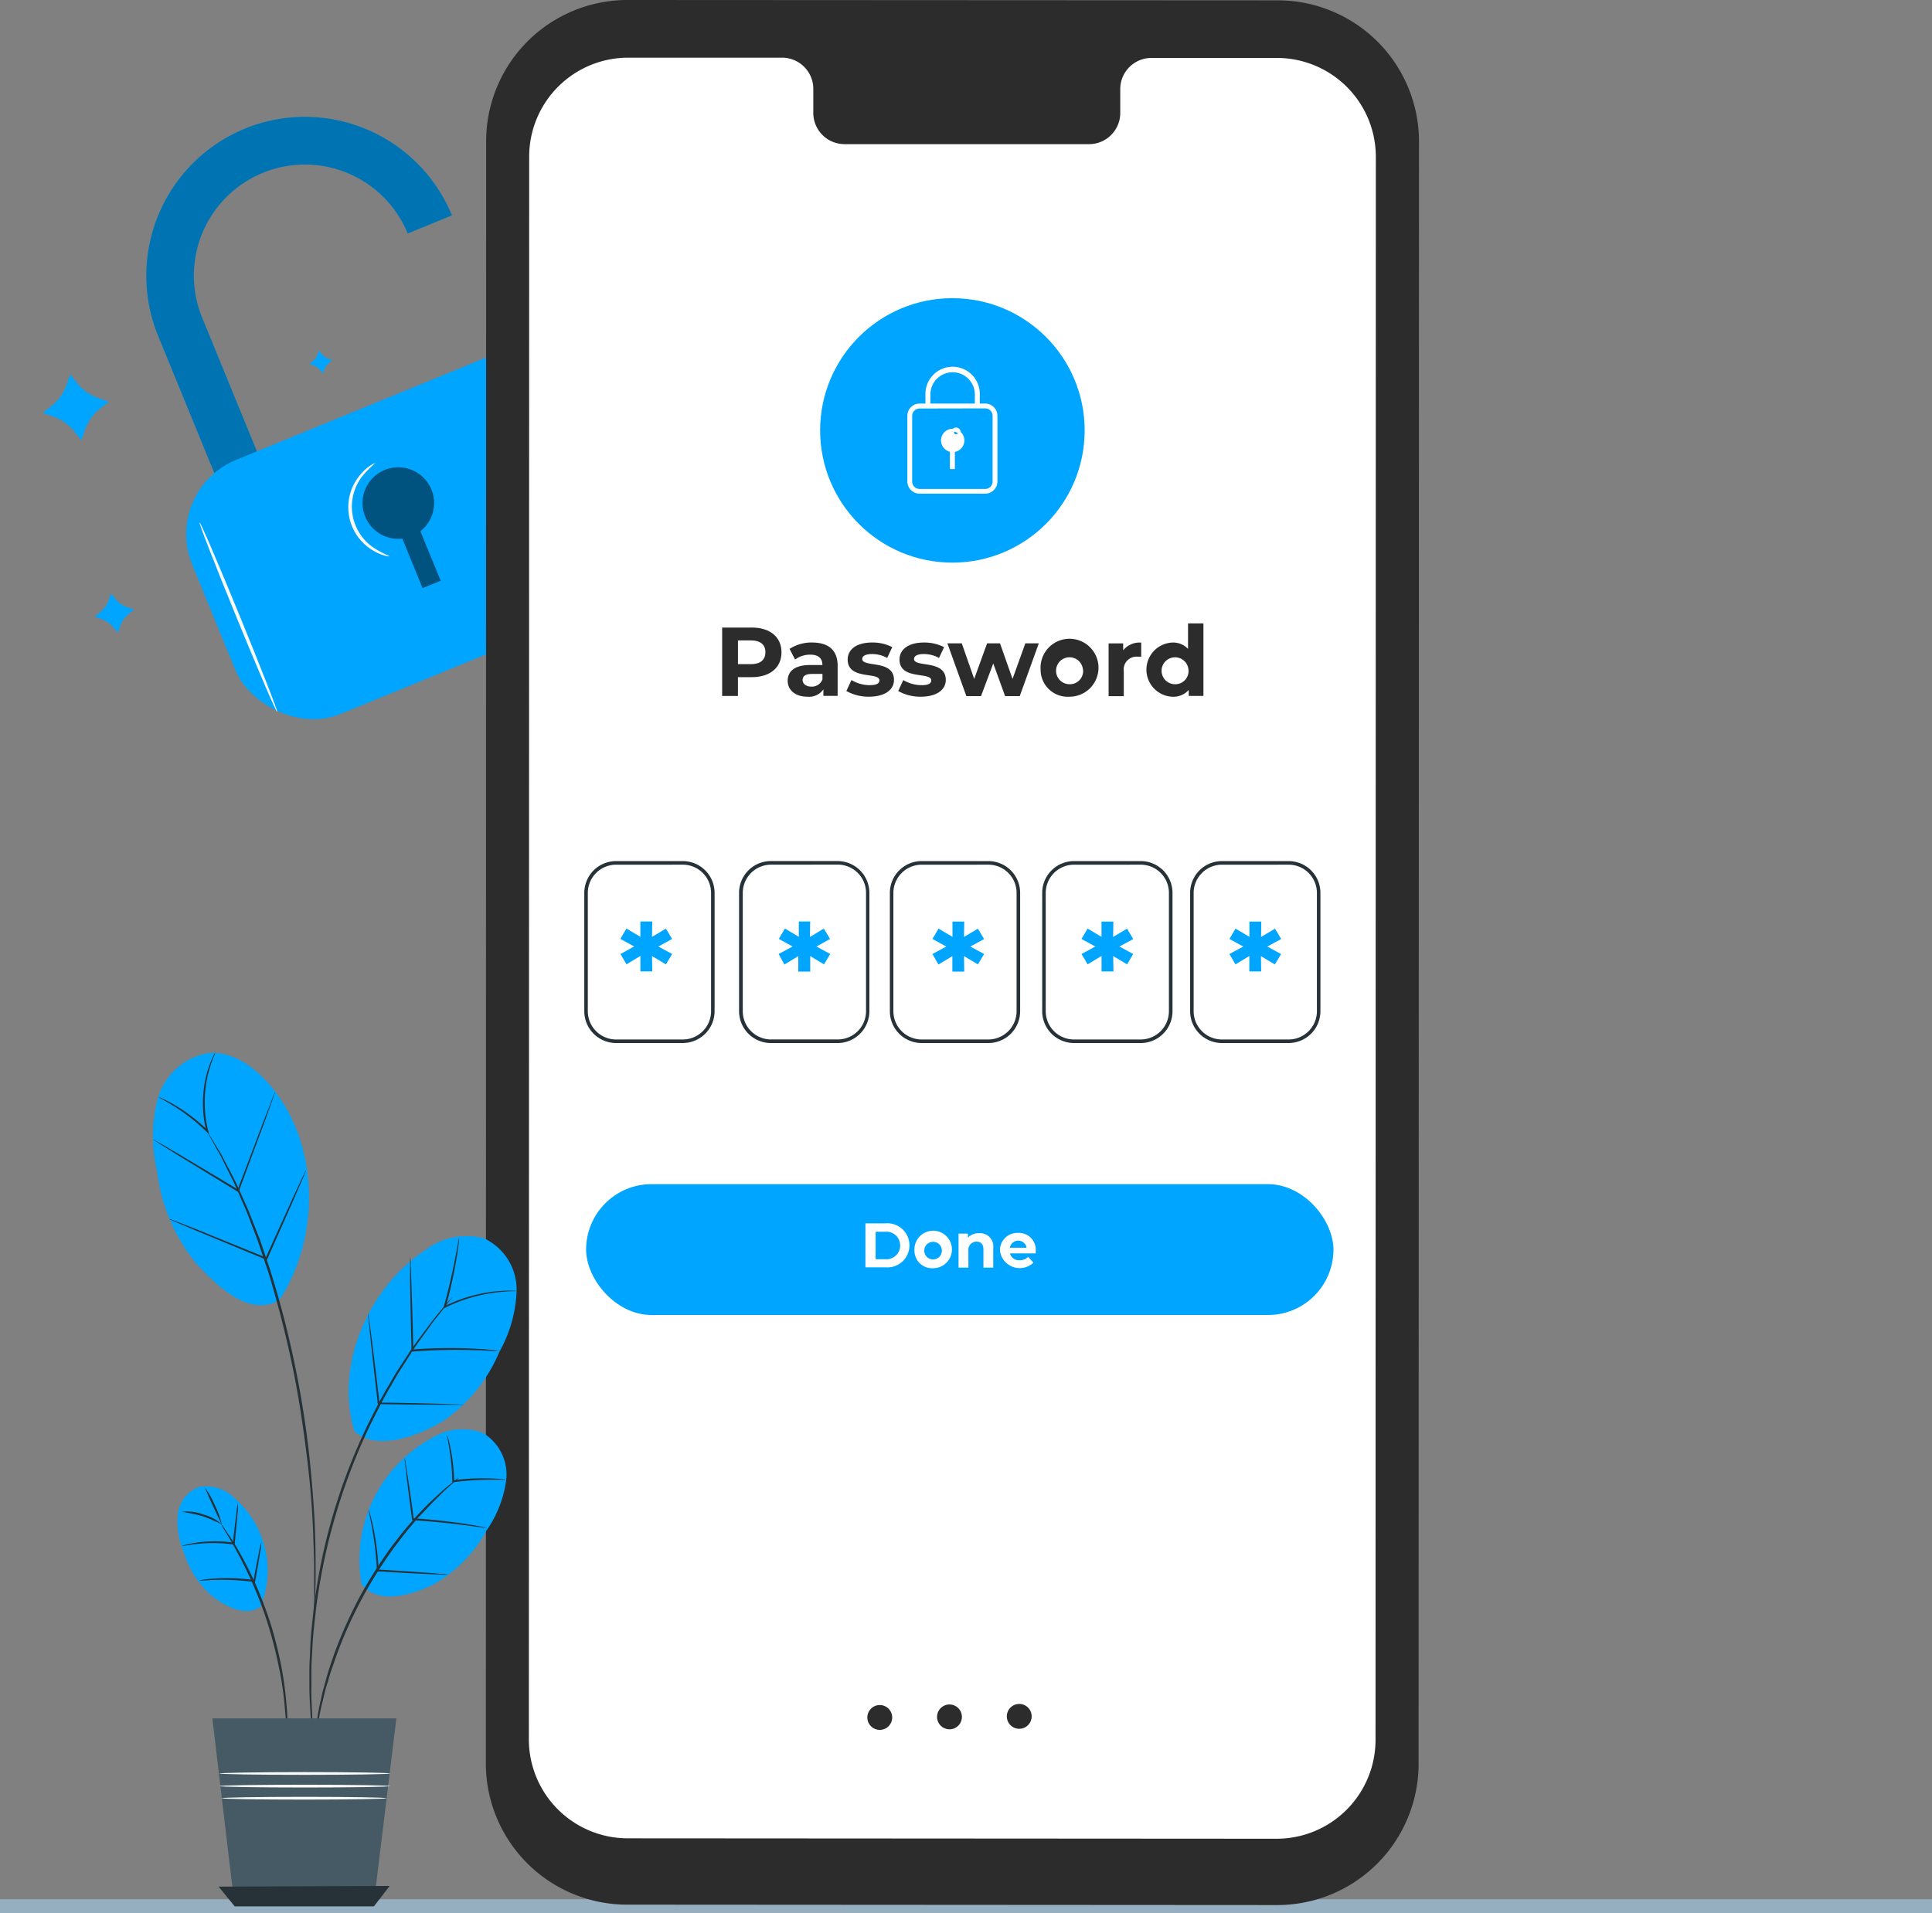 <svg xmlns="http://www.w3.org/2000/svg" width="140" height="138.663" viewBox="0 0 140 138.663">
  <rect x="0" y="0" width="140" height="138.663" fill="#808080" stroke="none"/>
  <g id="My_password_Image" data-name="My password Image" transform="translate(-23.857 -45.43)">
    <g id="freepik--Padlock--inject-2" transform="translate(26.953 53.899)">
      <path id="Path_1693" data-name="Path 1693" d="M60.583,72.837A11.527,11.527,0,0,0,54.29,87.853L61.438,105.3l3.189-1.311L57.483,86.539a8.047,8.047,0,1,1,14.895-6.1l3.205-1.314a11.52,11.52,0,0,0-15-6.29Z" transform="translate(-45.931 -71.983)" fill="#00a5ff"/>
      <g id="Group_133" data-name="Group 133" transform="translate(7.503)" opacity="0.3">
        <path id="Path_1694" data-name="Path 1694" d="M60.583,72.837A11.527,11.527,0,0,0,54.29,87.853L61.438,105.3l3.189-1.311L57.483,86.539a8.047,8.047,0,1,1,14.895-6.1l3.205-1.314a11.52,11.52,0,0,0-15-6.29Z" transform="translate(-53.433 -71.983)"/>
      </g>
      <rect id="Rectangle_166" data-name="Rectangle 166" width="31.03" height="19.909" rx="5.81" transform="translate(8.627 27.07) rotate(-22.27)" fill="#00a5ff"/>
      <g id="Group_134" data-name="Group 134" transform="translate(23.172 25.4)" opacity="0.5">
        <path id="Path_1695" data-name="Path 1695" d="M107.56,153.24a2.593,2.593,0,1,0-2.111,3.55l1.467,3.588,1.311-.536-1.47-3.588A2.583,2.583,0,0,0,107.56,153.24Z" transform="translate(-102.563 -151.62)"/>
      </g>
      <path id="Path_1696" data-name="Path 1696" d="M71.154,177.874c-.067.029-1.378-3.024-2.928-6.813s-2.759-6.883-2.692-6.912,1.378,3.024,2.928,6.816S71.218,177.848,71.154,177.874Z" transform="translate(-54.17 -134.753)" fill="#fafafa"/>
      <path id="Path_1697" data-name="Path 1697" d="M102.337,157.434a.884.884,0,0,1-.344-.045,3.235,3.235,0,0,1-.877-.38,3.63,3.63,0,0,1-.871-5.537,3.034,3.034,0,0,1,.718-.638.865.865,0,0,1,.319-.15,8.268,8.268,0,0,0-.893.89,3.6,3.6,0,0,0,.829,5.272,8.407,8.407,0,0,0,1.12.587Z" transform="translate(-77.188 -125.582)" fill="#fafafa"/>
      <path id="Path_1698" data-name="Path 1698" d="M42.733,180.743l.156-.453.3.376a1.981,1.981,0,0,0,.919.638l.453.156-.376.3a2.022,2.022,0,0,0-.638.919l-.153.462-.319-.373a2.012,2.012,0,0,0-.922-.638l-.45-.156.373-.3A2.022,2.022,0,0,0,42.733,180.743Z" transform="translate(-37.94 -145.746)" fill="#00a5ff"/>
      <path id="Path_1699" data-name="Path 1699" d="M91.106,125.362l.089-.262.172.217a1.177,1.177,0,0,0,.536.389l.262.089-.217.175a1.158,1.158,0,0,0-.38.533l-.089.262-.182-.23a1.129,1.129,0,0,0-.533-.376l-.265-.092.22-.172a1.174,1.174,0,0,0,.386-.533Z" transform="translate(-71.175 -108.159)" fill="#00a5ff"/>
      <path id="Path_1700" data-name="Path 1700" d="M31.639,131.242l.262-.762.5.638a3.342,3.342,0,0,0,1.544,1.091l.759.262-.638.5a3.371,3.371,0,0,0-1.094,1.544l-.262.759-.5-.638a3.349,3.349,0,0,0-1.544-1.094l-.759-.262.638-.5A3.374,3.374,0,0,0,31.639,131.242Z" transform="translate(-29.91 -111.823)" fill="#00a5ff"/>
    </g>
    <line id="Line_19" data-name="Line 19" x2="140" transform="translate(23.857 183.593)" fill="none" stroke="#95afc0" stroke-width="1"/>
    <g id="freepik--Device--inject-2" transform="translate(59.063 45.43)">
      <path id="Path_1701" data-name="Path 1701" d="M188.64,183.51l-47.079-.029A10.239,10.239,0,0,1,131.31,173.26l.022-117.613A10.239,10.239,0,0,1,141.6,45.43l47.079.025a10.239,10.239,0,0,1,10.251,10.221L198.9,173.292A10.239,10.239,0,0,1,188.64,183.51Z" transform="translate(-131.31 -45.43)" fill="#2c2c2c"/>
      <path id="Path_1702" data-name="Path 1702" d="M195.282,58.559H186.16a2.26,2.26,0,0,0-2.217,2.307V62.5a2.263,2.263,0,0,1-2.217,2.307H163.936A2.266,2.266,0,0,1,161.7,62.5V60.85a2.263,2.263,0,0,0-2.217-2.31H148.3a7.172,7.172,0,0,0-7.189,7.136l-.022,114.772a7.169,7.169,0,0,0,7.179,7.155l46.987.029a7.166,7.166,0,0,0,7.186-7.155l.022-114.769a7.169,7.169,0,0,0-7.183-7.149Z" transform="translate(-137.971 -54.359)" fill="#fff"/>
      <path id="Path_1703" data-name="Path 1703" d="M219.775,435.343a.9.9,0,1,1-.912-.893A.9.9,0,0,1,219.775,435.343Z" transform="translate(-190.33 -310.866)" fill="#2c2c2c"/>
      <path id="Path_1704" data-name="Path 1704" d="M235.615,435.213a.9.9,0,1,1-.909-.893A.9.9,0,0,1,235.615,435.213Z" transform="translate(-201.118 -310.778)" fill="#2c2c2c"/>
      <path id="Path_1705" data-name="Path 1705" d="M251.465,435.093a.9.9,0,1,1-.909-.893.9.9,0,0,1,.909.893Z" transform="translate(-211.913 -310.696)" fill="#2c2c2c"/>
      <path id="Path_1710" data-name="Path 1710" d="M189.3,190.359c0,1.107-.829,1.8-2.156,1.8h-1v1.365H185v-4.96h2.146C188.467,188.56,189.3,189.249,189.3,190.359Zm-1.164,0c0-.545-.354-.864-1.056-.864h-.934v1.722h.934C187.778,191.217,188.132,190.9,188.132,190.359Z" transform="translate(-167.876 -143.078)" fill="#2c2c2c"/>
      <path id="Path_1711" data-name="Path 1711" d="M203.51,193.672v2.175h-1.033v-.475a1.254,1.254,0,0,1-1.161.533c-.893,0-1.426-.494-1.426-1.155s.475-1.142,1.636-1.142h.88c0-.475-.284-.75-.88-.75a1.828,1.828,0,0,0-1.1.354l-.4-.772a2.928,2.928,0,0,1,1.646-.462C202.837,191.985,203.51,192.517,203.51,193.672Zm-1.1.973v-.389h-.759c-.517,0-.679.188-.679.443s.233.475.622.475a.813.813,0,0,0,.816-.529Z" transform="translate(-178.017 -145.408)" fill="#2c2c2c"/>
      <path id="Path_1712" data-name="Path 1712" d="M213.22,195.493l.37-.794a2.59,2.59,0,0,0,1.324.37c.51,0,.7-.134.7-.348,0-.638-2.3,0-2.3-1.509,0-.724.638-1.234,1.764-1.234a3.113,3.113,0,0,1,1.467.335l-.367.785a2.233,2.233,0,0,0-1.1-.284c-.494,0-.708.156-.708.357,0,.638,2.3.019,2.3,1.521,0,.708-.66,1.212-1.8,1.212A3.256,3.256,0,0,1,213.22,195.493Z" transform="translate(-187.095 -145.408)" fill="#2c2c2c"/>
      <path id="Path_1713" data-name="Path 1713" d="M225,195.494l.367-.794a2.613,2.613,0,0,0,1.327.37c.51,0,.7-.134.7-.348,0-.638-2.3,0-2.3-1.509,0-.724.638-1.234,1.764-1.234a3.123,3.123,0,0,1,1.467.335l-.37.785a2.2,2.2,0,0,0-1.1-.284c-.5,0-.708.156-.708.357,0,.638,2.3.019,2.3,1.521,0,.708-.66,1.212-1.8,1.212A3.246,3.246,0,0,1,225,195.494Z" transform="translate(-195.118 -145.408)" fill="#2c2c2c"/>
      <path id="Path_1714" data-name="Path 1714" d="M242.795,192.16l-1.381,3.827h-1.062l-.858-2.367-.887,2.367h-1.062l-1.375-3.827h1.043l.9,2.58.935-2.58h.935l.909,2.58.928-2.58Z" transform="translate(-202.725 -145.532)" fill="#2c2c2c"/>
      <path id="Path_1715" data-name="Path 1715" d="M257.35,193.945a2.1,2.1,0,1,1,2.1,1.962A1.962,1.962,0,0,1,257.35,193.945Zm3.068,0a.976.976,0,1,0-.973,1.056.957.957,0,0,0,.982-1.056Z" transform="translate(-217.15 -145.409)" fill="#2c2c2c"/>
      <path id="Path_1716" data-name="Path 1716" d="M275.157,191.989v1.021h-.249a.931.931,0,0,0-1.014,1.062v1.8h-1.1v-3.827h1.056v.5A1.531,1.531,0,0,1,275.157,191.989Z" transform="translate(-227.666 -145.412)" fill="#2c2c2c"/>
      <path id="Path_1717" data-name="Path 1717" d="M285.5,187.63v5.256h-1.065v-.437a1.47,1.47,0,0,1-1.19.494,1.965,1.965,0,0,1,0-3.926,1.458,1.458,0,0,1,1.139.462v-1.85Zm-1.084,3.352a.976.976,0,1,0-.957,1.056.957.957,0,0,0,.957-1.056Z" transform="translate(-233.501 -142.444)" fill="#2c2c2c"/>
      <path id="Path_1721" data-name="Path 1721" d="M164.616,257.425l1,.539-.45.753-1.008-.6.019,1.11h-.861v-1.119l-1.011.606-.431-.749.989-.542-1-.552.44-.75,1.011.6V255.61h.861l-.019,1.116,1.008-.6.45.75Z" transform="translate(-152.116 -188.819)" fill="#00a5ff"/>
      <path id="Path_1722" data-name="Path 1722" d="M200.563,257.425l1,.539-.45.753-1-.6v1.123h-.864v-1.119l-1.008.606-.418-.762,1.014-.542-1-.552.44-.75,1.008.6V255.61h.826l-.019,1.116,1.008-.6.45.75Z" transform="translate(-176.607 -188.819)" fill="#00a5ff"/>
      <path id="Path_1723" data-name="Path 1723" d="M235.523,257.432l1,.539-.45.753-1.008-.6.019,1.123h-.861v-1.12l-1.011.606-.431-.762,1-.539-1-.552.44-.75,1.011.6V255.62h.852l-.019,1.116,1.008-.6.45.75Z" transform="translate(-200.417 -188.825)" fill="#00a5ff"/>
      <path id="Path_1724" data-name="Path 1724" d="M269.393,257.432l1,.539-.44.753-1.008-.6.019,1.11H268.1v-1.119l-1.008.606-.443-.75,1-.539-1-.552.44-.75,1.008.6V255.62h.861l-.019,1.116,1.008-.6.45.75Z" transform="translate(-223.484 -188.825)" fill="#00a5ff"/>
      <path id="Path_1725" data-name="Path 1725" d="M303,257.432l1,.542-.45.753-1.008-.6.016,1.11H301.7v-1.119l-1.008.606-.434-.753,1-.539-1-.552.44-.75,1.008.6V255.62h.861l-.016,1.116,1.008-.6.45.75Z" transform="translate(-246.374 -188.825)" fill="#00a5ff"/>
      <path id="Path_1726" data-name="Path 1726" d="M160.937,255.136H156.1a2.258,2.258,0,0,1-2.255-2.255V244.3a2.255,2.255,0,0,1,2.255-2.252h4.832a2.255,2.255,0,0,1,2.255,2.252v8.576a2.258,2.258,0,0,1-2.255,2.258ZM156.1,242.209a2.1,2.1,0,0,0-2.1,2.092v8.576a2.1,2.1,0,0,0,2.1,2.1h4.832a2.1,2.1,0,0,0,2.1-2.1V244.3a2.1,2.1,0,0,0-2.1-2.092Z" transform="translate(-146.661 -179.585)" fill="#263238" stroke="#263238" stroke-width="0.1"/>
      <path id="Path_1727" data-name="Path 1727" d="M196.1,255.129h-4.832A2.258,2.258,0,0,1,189,252.871v-8.58a2.255,2.255,0,0,1,2.255-2.252h4.832a2.255,2.255,0,0,1,2.255,2.252v8.58a2.258,2.258,0,0,1-2.242,2.258ZM191.268,242.2a2.1,2.1,0,0,0-2.1,2.092v8.576a2.1,2.1,0,0,0,2.1,2.1H196.1a2.1,2.1,0,0,0,2.1-2.1v-8.58a2.1,2.1,0,0,0-2.1-2.092Z" transform="translate(-170.6 -179.578)" fill="#263238" stroke="#263238" stroke-width="0.1"/>
      <path id="Path_1728" data-name="Path 1728" d="M230.35,255.136h-4.835a2.258,2.258,0,0,1-2.255-2.255V244.3a2.255,2.255,0,0,1,2.255-2.252h4.835A2.255,2.255,0,0,1,232.6,244.3v8.576A2.255,2.255,0,0,1,230.35,255.136Zm-4.835-12.927a2.1,2.1,0,0,0-2.1,2.092v8.576a2.1,2.1,0,0,0,2.1,2.1h4.835a2.1,2.1,0,0,0,2.092-2.1V244.3a2.092,2.092,0,0,0-2.092-2.092Z" transform="translate(-193.933 -179.585)" fill="#263238" stroke="#263238" stroke-width="0.1"/>
      <path id="Path_1729" data-name="Path 1729" d="M264.96,255.136h-4.835a2.258,2.258,0,0,1-2.255-2.255V244.3a2.255,2.255,0,0,1,2.255-2.252h4.835a2.255,2.255,0,0,1,2.252,2.252v8.576A2.255,2.255,0,0,1,264.96,255.136Zm-4.835-12.927a2.1,2.1,0,0,0-2.1,2.092v8.576a2.1,2.1,0,0,0,2.1,2.1h4.835a2.1,2.1,0,0,0,2.092-2.1V244.3a2.092,2.092,0,0,0-2.092-2.092Z" transform="translate(-217.504 -179.585)" fill="#263238" stroke="#263238" stroke-width="0.1"/>
      <path id="Path_1730" data-name="Path 1730" d="M298.567,255.136h-4.832a2.258,2.258,0,0,1-2.255-2.255V244.3a2.255,2.255,0,0,1,2.255-2.252h4.832a2.255,2.255,0,0,1,2.255,2.252v8.576a2.258,2.258,0,0,1-2.255,2.258Zm-4.832-12.927a2.1,2.1,0,0,0-2.1,2.092v8.576a2.1,2.1,0,0,0,2.1,2.1h4.832a2.1,2.1,0,0,0,2.1-2.1V244.3a2.1,2.1,0,0,0-2.1-2.092Z" transform="translate(-240.395 -179.585)" fill="#263238" stroke="#263238" stroke-width="0.1"/>
      <rect id="Rectangle_167" data-name="Rectangle 167" width="54.154" height="9.485" rx="4.743" transform="translate(7.266 85.828)" fill="#00a5ff"/>
      <path id="Path_1731" data-name="Path 1731" d="M217.55,324.45h1.458a1.6,1.6,0,1,1,0,3.189H217.55Zm1.419,2.6a1,1,0,1,0,0-1.99h-.679v1.99Z" transform="translate(-190.044 -235.781)" fill="#fff"/>
      <path id="Path_1732" data-name="Path 1732" d="M228.685,327.572a1.359,1.359,0,1,1,1.359,1.276,1.276,1.276,0,0,1-1.359-1.276Zm1.987,0a.638.638,0,1,0-.638.638A.638.638,0,0,0,230.672,327.572Z" transform="translate(-197.626 -236.926)" fill="#fff"/>
      <path id="Path_1733" data-name="Path 1733" d="M241.21,327.772v1.41H240.5v-1.3c0-.4-.185-.58-.5-.58a.586.586,0,0,0-.59.663v1.218h-.714v-2.465h.683v.29a1.081,1.081,0,0,1,.816-.319A.958.958,0,0,1,241.21,327.772Z" transform="translate(-204.442 -237.306)" fill="#fff"/>
      <path id="Path_1734" data-name="Path 1734" d="M250.716,328.11H248.85a.66.66,0,0,0,.7.494.826.826,0,0,0,.619-.239l.383.415a1.441,1.441,0,0,1-2.427-.877,1.254,1.254,0,0,1,1.317-1.276,1.218,1.218,0,0,1,1.276,1.276A1.453,1.453,0,0,1,250.716,328.11Zm-1.875-.408h1.215a.616.616,0,0,0-1.215,0Z" transform="translate(-210.87 -237.264)" fill="#fff"/>
      <circle id="Ellipse_26" data-name="Ellipse 26" cx="9.584" cy="9.584" r="9.584" transform="translate(24.224 21.612)" fill="#00a5ff"/>
      <path id="Path_1735" data-name="Path 1735" d="M231.659,132.152H231.5v-.893a1.869,1.869,0,0,1,3.738,0v.727h-.159v-.727a1.71,1.71,0,0,0-3.419,0Z" transform="translate(-199.545 -102.708)" fill="#fff" stroke="#fff" stroke-width="0.2"/>
      <path id="Path_1736" data-name="Path 1736" d="M232.93,144.131h-4.752a.791.791,0,0,1-.788-.788v-4.755a.791.791,0,0,1,.788-.788h4.752a.791.791,0,0,1,.788.788v4.755a.791.791,0,0,1-.788.788Zm-4.752-6.172a.638.638,0,0,0-.638.638v4.755a.638.638,0,0,0,.638.638h4.752a.638.638,0,0,0,.638-.638v-4.765a.638.638,0,0,0-.638-.638Z" transform="translate(-196.746 -108.449)" fill="#fff" stroke="#fff" stroke-width="0.2"/>
      <path id="Path_1737" data-name="Path 1737" d="M235.786,145.023a.746.746,0,1,1,.746-.746A.746.746,0,0,1,235.786,145.023Zm0-1.33a.243.243,0,1,0,0-.013Z" transform="translate(-201.956 -112.354)" fill="#fff" stroke="#fff" stroke-width="0.2"/>
      <rect id="Rectangle_168" data-name="Rectangle 168" width="0.159" height="1.346" transform="translate(33.728 32.552)" fill="#fff" stroke="#fff" stroke-width="0.2"/>
    </g>
    <g id="freepik--Plant--inject-2" transform="translate(34.939 121.695)">
      <path id="Path_1739" data-name="Path 1739" d="M64.105,304.171c3.033-4.644,2.918-11.431-.708-15.628-1.126-1.3-2.7-2.437-4.414-2.29a4.639,4.639,0,0,0-3.7,3.336,11,11,0,0,0-.035,5.234,12.992,12.992,0,0,0,2.871,6.72c1.694,1.805,3.827,3.811,6,2.628" transform="translate(-54.948 -286.192)" fill="#00a5ff"/>
      <path id="Path_1740" data-name="Path 1740" d="M66.544,393.38a6.931,6.931,0,0,0-1.933-7.878,2.892,2.892,0,0,0-2.481-.778,2.379,2.379,0,0,0-1.595,2.054,5.741,5.741,0,0,0,.456,2.714,6.752,6.752,0,0,0,2.083,3.189c1.03.765,2.475,1.505,3.483.7" transform="translate(-58.742 -353.222)" fill="#00a5ff"/>
      <path id="Path_1741" data-name="Path 1741" d="M101.989,382.987a10.043,10.043,0,0,1,5.058-10.6,4.231,4.231,0,0,1,3.748-.373,3.521,3.521,0,0,1,1.671,3.387,8.279,8.279,0,0,1-1.442,3.69,9.817,9.817,0,0,1-3.894,3.926c-1.69.8-3.952,1.407-5.141-.032" transform="translate(-86.864 -344.408)" fill="#00a5ff"/>
      <path id="Path_1742" data-name="Path 1742" d="M99.822,341.911c-1.454-4.692,1.011-10.378,5.1-13.077a4.939,4.939,0,0,1,4.315-.874,4.115,4.115,0,0,1,2.341,3.741,9.707,9.707,0,0,1-1.244,4.465,11.492,11.492,0,0,1-4.07,5.023c-1.872,1.126-4.905,2.233-6.459.714" transform="translate(-85.223 -314.462)" fill="#00a5ff"/>
      <path id="Path_1743" data-name="Path 1743" d="M91.557,402.292a.957.957,0,0,0,.045-.226c.026-.169.061-.386.1-.654.019-.143.041-.3.067-.472s.067-.36.105-.558c.077-.4.156-.858.287-1.352.061-.252.124-.514.188-.785s.163-.545.246-.836c.156-.58.389-1.183.606-1.824a31.774,31.774,0,0,1,4.146-7.744c.415-.536.788-1.062,1.186-1.512.195-.233.383-.453.561-.67l.574-.59c.341-.383.676-.7.957-.986l.405-.4.357-.319.491-.443a1.188,1.188,0,0,0,.163-.163.956.956,0,0,0-.188.134l-.517.415-.37.3-.418.389c-.3.277-.638.59-1,.957l-.561.584c-.182.214-.373.437-.571.663-.408.45-.788.976-1.212,1.512a34.287,34.287,0,0,0-2.373,3.741,33.345,33.345,0,0,0-1.805,4.047c-.214.638-.44,1.254-.59,1.844-.083.29-.159.571-.236.842s-.121.539-.179.791c-.121.5-.191.957-.258,1.365-.032.2-.064.389-.092.561s-.032.319-.048.478c-.026.268-.045.488-.061.66a.741.741,0,0,0-.01.246Z" transform="translate(-79.877 -351.928)" fill="#263238"/>
      <path id="Path_1744" data-name="Path 1744" d="M90.943,375.247a.373.373,0,0,0,0-.1,1.471,1.471,0,0,0-.019-.271c-.022-.255-.057-.6-.1-1.043-.022-.226-.048-.478-.077-.75s-.026-.577-.045-.9c-.022-.638-.086-1.378-.061-2.188v-1.276c0-.443.045-.9.067-1.378.032-.957.163-1.965.277-3.033a43.485,43.485,0,0,1,3.949-13.322c.488-.957.928-1.875,1.422-2.692.242-.411.456-.82.7-1.193l.689-1.072c.424-.7.874-1.276,1.244-1.8.191-.262.36-.507.529-.727l.472-.59.638-.823.166-.217c.035-.048.054-.073.051-.077s-.026.019-.067.064l-.179.2-.679.8-.472.59c-.172.217-.348.459-.542.718-.38.523-.839,1.1-1.276,1.789l-.7,1.068c-.242.373-.462.781-.708,1.193-.5.816-.957,1.738-1.442,2.7a42.353,42.353,0,0,0-3.964,13.37c-.112,1.072-.236,2.089-.262,3.046-.016.478-.054.941-.057,1.384s0,.871,0,1.276c0,.813.057,1.55.092,2.194.022.319.035.638.061.9s.064.523.092.753c.054.437.1.785.131,1.04.016.108.032.195.041.268a.38.38,0,0,0,.029.1Z" transform="translate(-79.158 -324.031)" fill="#263238"/>
      <path id="Path_1745" data-name="Path 1745" d="M67.12,303.859a.442.442,0,0,0,.041.086c.035.064.077.147.131.242l.517.928c.112.2.246.421.376.67l.405.816.469.938c.156.335.319.7.475,1.072s.344.772.513,1.186.319.858.5,1.308l.265.689c.08.239.163.478.246.724.163.488.319.992.507,1.505.638,2.083,1.253,4.4,1.767,6.86s.848,4.835,1.107,7,.386,4.124.431,5.773c.041.823.051,1.566.051,2.233V339a.389.389,0,0,0,0-.092,1.519,1.519,0,0,1,.019-.274c0-.262.029-.616.051-1.062s.035-1.027.035-1.681,0-1.4-.022-2.233c-.029-1.652-.175-3.614-.389-5.786a70.61,70.61,0,0,0-1.094-7.017,68.958,68.958,0,0,0-1.786-6.873l-.51-1.518c-.083-.246-.166-.488-.249-.724l-.271-.689-.517-1.308c-.172-.418-.357-.807-.526-1.186s-.319-.737-.491-1.068-.319-.638-.482-.935-.293-.561-.421-.813-.274-.462-.392-.66l-.552-.909c-.057-.1-.108-.172-.147-.233S67.123,303.856,67.12,303.859Z" transform="translate(-63.238 -298.192)" fill="#263238"/>
      <path id="Path_1746" data-name="Path 1746" d="M70.36,393.18a3.906,3.906,0,0,0,.319.568c.223.354.526.88.883,1.537s.753,1.454,1.151,2.357a28.085,28.085,0,0,1,1.116,3.014,31.052,31.052,0,0,1,.778,3.116,22.846,22.846,0,0,1,.38,2.6c.061.746.121,1.346.137,1.764a3.826,3.826,0,0,0,.054.638,4.554,4.554,0,0,0,.022-.638,17.275,17.275,0,0,0-.073-1.777,26.381,26.381,0,0,0-.341-2.618,29.889,29.889,0,0,0-.769-3.145,28.867,28.867,0,0,0-1.139-3.027c-.408-.906-.816-1.7-1.193-2.354a15.821,15.821,0,0,0-.957-1.509A4.9,4.9,0,0,0,70.36,393.18Z" transform="translate(-65.444 -359.024)" fill="#263238"/>
      <path id="Path_1747" data-name="Path 1747" d="M81.785,437.47H68.45l1.614,13.619h10.06Z" transform="translate(-64.143 -389.188)" fill="#455a64"/>
      <path id="Path_1748" data-name="Path 1748" d="M82.257,475.56l-1.132,1.47h-10.1l-1.164-1.422Z" transform="translate(-65.104 -415.129)" fill="#263238"/>
      <path id="Path_1749" data-name="Path 1749" d="M70.08,449.789c0,.054,2.768.1,6.181.1s6.178-.045,6.178-.1-2.765-.1-6.178-.1S70.08,449.744,70.08,449.789Z" transform="translate(-65.254 -397.511)" fill="#fafafa"/>
      <path id="Path_1750" data-name="Path 1750" d="M70.08,452.659c0,.054,2.768.1,6.181.1s6.178-.045,6.178-.1-2.765-.1-6.178-.1S70.08,452.6,70.08,452.659Z" transform="translate(-65.254 -399.465)" fill="#fafafa"/>
      <path id="Path_1751" data-name="Path 1751" d="M70.6,455.409c0,.057,2.67.1,5.964.1s5.964-.045,5.964-.1-2.67-.1-5.964-.1S70.6,455.355,70.6,455.409Z" transform="translate(-65.608 -401.338)" fill="#fafafa"/>
      <path id="Path_1752" data-name="Path 1752" d="M103.862,345.44a.577.577,0,0,0,0,.131c0,.1.016.223.029.37.035.341.08.8.137,1.356.121,1.145.3,2.727.5,4.465a.562.562,0,0,0,.022.195v.061h.061c1.713.025,3.253.041,4.366.048h1.8a.488.488,0,0,0-.121-.016l-.357-.016-1.317-.042c-1.113-.032-2.654-.064-4.37-.089l.067.057a.6.6,0,0,0-.022-.195c-.2-1.745-.4-3.323-.542-4.465-.073-.555-.134-1.011-.182-1.352-.019-.147-.038-.268-.054-.367a.374.374,0,0,0-.019-.14Z" transform="translate(-88.259 -326.511)" fill="#263238"/>
      <path id="Path_1753" data-name="Path 1753" d="M113.368,332.67a.414.414,0,0,0,0,.134v1.789c.019,1.186.051,2.826.1,4.634v.284h.07a41.143,41.143,0,0,1,4.484-.1c.571,0,1.033.042,1.352.057h.494a.48.48,0,0,1-.124-.026l-.367-.041c-.319-.032-.778-.07-1.352-.1a35.864,35.864,0,0,0-4.5.061l.073.067v-.214c-.045-1.812-.092-3.448-.134-4.634-.022-.577-.041-1.052-.054-1.4a1.927,1.927,0,0,0-.022-.383A.672.672,0,0,0,113.368,332.67Z" transform="translate(-94.732 -317.814)" fill="#263238"/>
      <path id="Path_1754" data-name="Path 1754" d="M122.055,328.32a2.835,2.835,0,0,0-.083.392c-.051.274-.115.638-.2,1.072-.172.906-.443,2.153-.823,3.508l-.041.143.137-.064.159-.08a11.583,11.583,0,0,1,3.559-1.03c.475-.057.861-.08,1.126-.089a2.125,2.125,0,0,0,.415-.022.319.319,0,0,0-.105,0c-.07,0-.175-.016-.319-.016a9.318,9.318,0,0,0-1.135.048,10.8,10.8,0,0,0-3.6,1.011l-.163.08.1.077a34.552,34.552,0,0,0,.788-3.537c.077-.456.128-.826.156-1.081A1.946,1.946,0,0,0,122.055,328.32Z" transform="translate(-99.872 -314.851)" fill="#263238"/>
      <path id="Path_1755" data-name="Path 1755" d="M65.46,400.177c0,.019.389-.019,1.011-.045a17.1,17.1,0,0,1,2.424.08c.191.019.38.045.558.07h.064v-.061c.147-.807.265-1.518.348-2.028a5.884,5.884,0,0,0,.105-.823,5.42,5.42,0,0,0-.191.807c-.105.507-.242,1.215-.392,2.019l.077-.054c-.182-.026-.37-.051-.565-.07a13.677,13.677,0,0,0-2.443-.041c-.319.026-.565.057-.737.083A1.125,1.125,0,0,0,65.46,400.177Z" transform="translate(-62.107 -361.878)" fill="#263238"/>
      <path id="Path_1756" data-name="Path 1756" d="M61.52,391.652c0,.022.373-.064.976-.14a10.577,10.577,0,0,1,2.367-.022l.418.051h.07v-.067c.083-.829.15-1.566.195-2.092a5.449,5.449,0,0,0,.041-.852,6.263,6.263,0,0,0-.131.842c-.067.526-.15,1.26-.239,2.086l.077-.057-.431-.045a9.187,9.187,0,0,0-2.392.064,6.867,6.867,0,0,0-.711.15A1.091,1.091,0,0,0,61.52,391.652Z" transform="translate(-59.424 -355.857)" fill="#263238"/>
      <path id="Path_1757" data-name="Path 1757" d="M58.68,316.433a.781.781,0,0,0,.134.07l.389.172,1.442.612,4.784,1.981.258.105.061.026.026-.061c.788-1.78,1.5-3.381,2.019-4.558l.593-1.378.156-.376a.794.794,0,0,0,.045-.137.711.711,0,0,0-.07.124c-.048.1-.105.22-.179.367l-.638,1.362-2.057,4.542.089-.035-.258-.105L60.7,317.2l-1.458-.574-.4-.15A.582.582,0,0,0,58.68,316.433Z" transform="translate(-57.49 -304.342)" fill="#263238"/>
      <path id="Path_1758" data-name="Path 1758" d="M55,298.6a.7.7,0,0,0,.118.086l.351.227,1.3.81,4.341,2.65.07.042.029-.077.08-.211,1.821-4.912c.22-.616.4-1.123.536-1.493l.14-.408a.526.526,0,0,0,.038-.147,1.01,1.01,0,0,0-.064.137l-.15.4c-.14.367-.338.868-.577,1.48-.478,1.276-1.132,2.992-1.856,4.9-.026.07-.054.144-.077.207l.1-.035-4.373-2.612L55.5,298.87l-.364-.2A.679.679,0,0,0,55,298.6Z" transform="translate(-54.983 -292.274)" fill="#263238"/>
      <path id="Path_1759" data-name="Path 1759" d="M56.22,289.343a1.649,1.649,0,0,0,.287.169c.188.105.459.258.788.462a13.949,13.949,0,0,1,2.414,1.891l.169.163-.057-.23c-.057-.236-.112-.488-.153-.746a8.694,8.694,0,0,1,.188-3.553,10.652,10.652,0,0,1,.341-1.036,2.333,2.333,0,0,0,.144-.373,2.463,2.463,0,0,0-.191.354,8.55,8.55,0,0,0-.386,1.027,8.353,8.353,0,0,0-.23,3.6c.041.265.1.52.159.762l.112-.064a12.838,12.838,0,0,0-2.465-1.882c-.338-.195-.616-.338-.81-.427a1.868,1.868,0,0,0-.309-.118Z" transform="translate(-55.814 -286.09)" fill="#263238"/>
      <path id="Path_1760" data-name="Path 1760" d="M103.93,390a1.734,1.734,0,0,0,.061.344c.045.22.112.539.185.935a23.208,23.208,0,0,1,.36,3.161v.061h.354c1.324.08,2.52.147,3.387.185l1.027.041a2.019,2.019,0,0,0,.376,0,1.994,1.994,0,0,0-.373-.048l-1.024-.086c-.868-.064-2.064-.143-3.384-.223l-.3-.016.064.064a19.865,19.865,0,0,0-.392-3.142c-.086-.4-.166-.714-.23-.931A1.846,1.846,0,0,0,103.93,390Z" transform="translate(-88.307 -356.858)" fill="#263238"/>
      <path id="Path_1761" data-name="Path 1761" d="M112.138,378.26a1.774,1.774,0,0,0,.022.348c.029.246.064.565.108.957.1.8.239,1.914.408,3.164v.054h.054l.427.029c1.356.093,2.577.233,3.461.348l1.046.14a2.25,2.25,0,0,0,.383.038,1.889,1.889,0,0,0-.376-.089c-.242-.051-.6-.115-1.04-.185-.88-.137-2.105-.293-3.464-.386l-.431-.029.064.057c-.172-1.247-.319-2.36-.453-3.158-.061-.38-.108-.7-.147-.941A1.594,1.594,0,0,0,112.138,378.26Z" transform="translate(-93.897 -348.863)" fill="#263238"/>
      <path id="Path_1762" data-name="Path 1762" d="M121.8,373.18c-.019,0,.064.367.156.957a16.759,16.759,0,0,1,.217,2.36v.073h.077l.223-.029a20.759,20.759,0,0,1,2.516-.15h.769a1.211,1.211,0,0,0,.281,0,1.083,1.083,0,0,0-.277-.045c-.182-.019-.443-.041-.769-.051a16.091,16.091,0,0,0-2.536.108l-.226.029.077.067a13.847,13.847,0,0,0-.258-2.373c-.061-.3-.118-.536-.163-.7A.9.9,0,0,0,121.8,373.18Z" transform="translate(-100.479 -345.403)" fill="#263238"/>
      <path id="Path_1763" data-name="Path 1763" d="M66.73,385a47.8,47.8,0,0,0,1.234,2.686,6.147,6.147,0,0,0-.51-1.41A6.23,6.23,0,0,0,66.73,385Z" transform="translate(-62.972 -353.453)" fill="#263238"/>
      <path id="Path_1764" data-name="Path 1764" d="M61.48,390.488a13.911,13.911,0,0,1,1.515.319,13.268,13.268,0,0,1,1.423.606,3.4,3.4,0,0,0-1.384-.734A3.443,3.443,0,0,0,61.48,390.488Z" transform="translate(-59.397 -357.178)" fill="#263238"/>
    </g>
  </g>
</svg>
